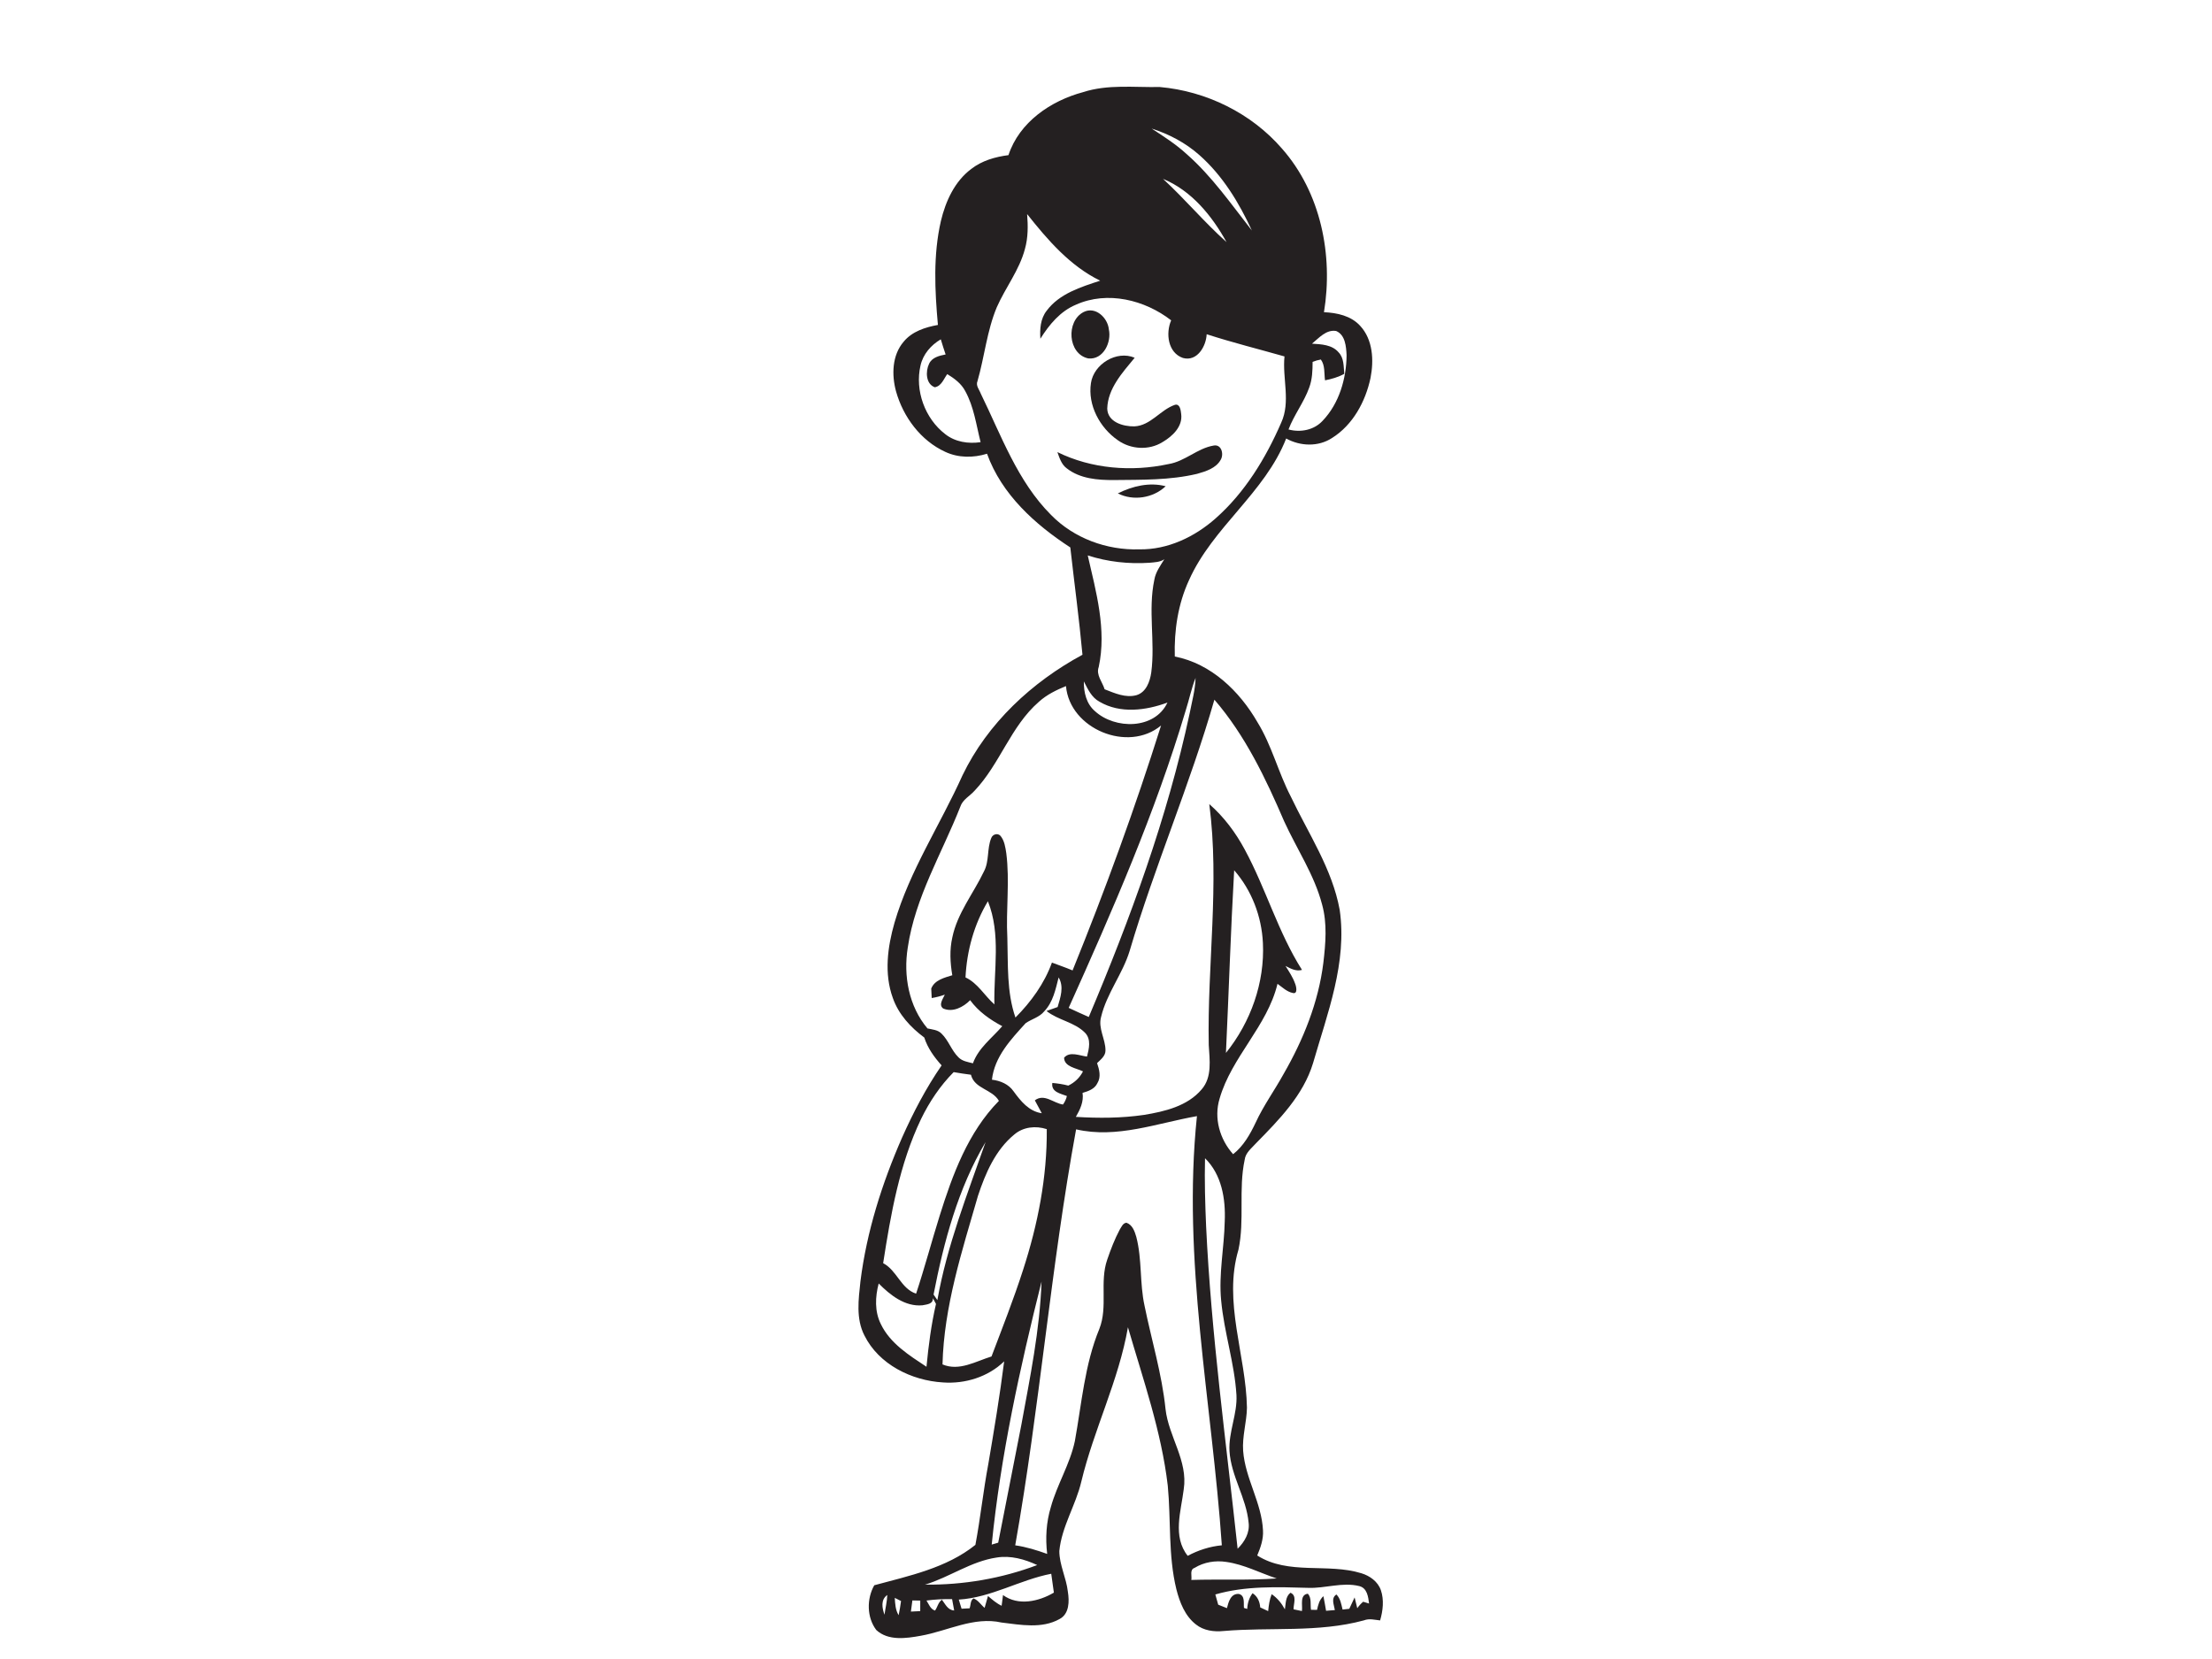 <?xml version="1.0" encoding="utf-8"?>
<!-- Generator: Adobe Illustrator 17.0.0, SVG Export Plug-In . SVG Version: 6.00 Build 0)  -->
<!DOCTYPE svg PUBLIC "-//W3C//DTD SVG 1.1//EN" "http://www.w3.org/Graphics/SVG/1.1/DTD/svg11.dtd">
<svg version="1.1" id="Layer_1" xmlns="http://www.w3.org/2000/svg" xmlns:xlink="http://www.w3.org/1999/xlink" x="0px" y="0px"
	 width="800px" height="600px" viewBox="0 0 800 600" enable-background="new 0 0 800 600" xml:space="preserve">
<path fill="#242021" d="M391.745,33.318c8.963-2.901,18.452-1.663,27.702-1.848c16.808,1.478,33.116,9.462,44.195,22.268
	c14.063,15.948,18.572,38.531,15.191,59.173c4.712,0.213,9.776,1.284,13.084,4.925c4.648,5.008,4.999,12.474,3.751,18.859
	c-1.82,8.538-6.366,16.974-13.906,21.705c-4.98,3.271-11.495,3.012-16.604,0.194c-7.706,19.7-26.593,32.063-35.149,51.254
	c-3.973,8.602-5.405,18.166-5.128,27.591c13.13,2.569,23.423,12.52,29.91,23.784c5.174,8.39,7.494,18.092,12.012,26.805
	c6.376,13.435,15.006,26.177,17.713,41.035c2.763,19.025-4.435,37.413-9.619,55.375c-3.53,11.707-12.363,20.587-20.688,29.088
	c-1.589,1.783-3.761,3.382-4.056,5.923c-2.292,10.7,0.037,21.806-2.245,32.497c-5.627,18.942,2.726,38.115,3.068,57.168
	c-0.092,5.239-1.756,10.367-1.377,15.634c0.748,9.97,6.717,18.748,7.18,28.773c0.185,3.151-0.878,6.182-2.088,9.046
	c11.301,7.179,25.41,2.643,37.662,6.422c3.058,0.924,5.969,3.003,7.059,6.126c1.201,3.53,0.748,7.411-0.277,10.931
	c-1.959-0.203-3.945-0.785-5.858-0.018c-16.558,4.5-33.883,2.402-50.783,3.853c-3.456,0.351-7.179-0.139-9.961-2.365
	c-3.982-3.086-5.886-8.03-7.087-12.751c-3.003-12.252-1.913-24.976-3.105-37.431c-2.301-19.654-8.917-38.401-14.405-57.307
	c-3.336,19.256-12.326,36.886-16.863,55.819c-2.005,8.566-7.096,16.235-7.956,25.105c0.018,5.063,2.532,9.711,3.086,14.71
	c0.564,3.447,0.545,8.03-3.003,9.887c-6.394,3.585-14.073,2.097-20.975,1.266c-10.072-2.255-19.524,3.077-29.226,4.786
	c-5.276,0.961-11.772,1.903-16.078-2.079c-3.456-4.555-3.52-11.273-0.73-16.189c12.631-3.428,26.14-6.228,36.572-14.608
	c1.82-9.665,2.837-19.524,4.666-29.217c2.107-12.354,4.158-24.717,5.738-37.154c-5.83,5.655-14.137,8.214-22.167,7.623
	c-11.347-0.684-23.165-6.496-28.376-16.992c-3.123-6.071-2.125-13.084-1.432-19.589c2.255-17.99,7.808-35.445,15.07-52.012
	c4.038-9.055,8.649-17.889,14.285-26.066c-2.67-2.957-5.045-6.246-6.274-10.081c-4.943-3.659-9.305-8.39-11.365-14.285
	c-3.206-8.787-1.922-18.452,0.601-27.24c5.516-18.896,16.558-35.426,24.569-53.259c9.083-18.887,25.133-33.772,43.41-43.65
	c-1.192-12.973-2.948-25.872-4.398-38.808c-12.779-8.325-24.828-19.182-30.122-33.892c-4.925,1.534-10.367,1.534-15.089-0.675
	c-8.889-4.056-15.228-12.622-17.824-21.899c-1.617-5.96-1.441-13.038,2.754-17.935c3.049-3.724,7.826-5.248,12.4-6.071
	c-1.127-12.492-1.756-25.281,1.081-37.607c1.7-7.133,4.971-14.34,11.005-18.831c3.844-2.985,8.649-4.361,13.426-4.971
	C368.654,44.175,380.029,36.441,391.745,33.318 M416.499,46.494c4.389,2.855,8.824,5.701,12.696,9.258
	c9.138,8.039,16.096,18.11,23.562,27.618c-4.657-10.099-10.598-19.903-19.025-27.323C428.77,51.65,422.81,48.5,416.499,46.494
	 M420.62,64.688c7.956,7.327,14.904,15.662,22.971,22.878C438.333,78.049,430.914,68.929,420.62,64.688 M371.473,77.43
	c0.342,4.213,0.37,8.519-0.795,12.622c-2.014,7.651-7.041,13.934-10.182,21.086c-3.567,8.538-4.426,17.852-6.967,26.685
	c-0.711,1.626,0.647,3.077,1.183,4.537c7.42,15.144,13.259,31.712,25.419,43.872c8.27,8.455,20.171,12.807,31.915,12.446
	c10.266,0.176,20.042-4.5,27.609-11.208c10.589-9.36,18.101-21.714,23.701-34.576c3.502-7.605,0.379-16.013,1.201-23.987
	c-9.379-2.661-18.859-5.027-28.145-8.03c-0.203,4.389-3.447,9.998-8.584,8.584c-5.452-1.876-6.292-8.917-4.26-13.611
	c-9.526-7.401-23.054-10.746-34.391-5.673c-5.701,2.356-9.721,7.235-12.908,12.326c-0.231-3.502,0.018-7.263,2.282-10.136
	c4.592-6.182,12.345-8.556,19.349-10.857C386.959,96.178,378.902,86.781,371.473,77.43 M474.499,124.295
	c3.373,0.213,7.272,0.351,9.637,3.151c1.987,2.07,1.774,5.11,2.042,7.752c-2.171,1.201-4.546,1.885-6.967,2.347
	c-0.36-2.504,0.074-5.368-1.506-7.521c-1.026,0.176-2.024,0.462-2.985,0.859c-0.009,3.114-0.111,6.292-1.21,9.249
	c-1.894,5.35-5.498,9.878-7.503,15.191c4.352,1.164,9.231,0.24,12.354-3.16c5.969-6.255,8.575-15.209,8.649-23.71
	c-0.157-3.105-0.453-7.337-3.77-8.741C479.627,119.102,477.021,122.244,474.499,124.295 M332.914,132.195
	c-2.097,9.018,1.599,19.173,8.935,24.809c3.594,2.846,8.344,3.567,12.797,2.911c-1.571-6.228-2.412-12.797-5.562-18.489
	c-1.423-2.717-3.936-4.565-6.496-6.126c-1.275,1.728-2.097,4.352-4.509,4.759c-3.289-1.192-3.382-5.784-2.07-8.482
	c1.063-2.338,3.724-2.929,5.988-3.382c-0.619-1.811-1.192-3.641-1.746-5.47C336.703,124.803,333.829,128.111,332.914,132.195
	 M393.399,200.876c3.003,13.149,6.893,26.814,3.973,40.342c-1.063,2.901,1.34,5.405,2.125,8.067
	c3.631,1.404,7.568,3.206,11.522,2.134c3.511-1.053,4.87-4.925,5.35-8.205c1.478-11.134-1.238-22.499,1.118-33.56
	c0.471-2.781,2.171-5.064,3.613-7.401c-1.571,1.081-3.52,1.09-5.341,1.275C408.229,204.036,400.597,203.205,393.399,200.876
	 M428.853,256.852c-11.014,37.025-26.519,72.488-42.347,107.655c2.402,1.127,4.823,2.227,7.263,3.299
	c15.033-35.583,28.413-72.053,36.507-109.901c0.813-4.213,2.005-8.399,2.116-12.714C430.886,248.971,430.1,252.981,428.853,256.852
	 M391.985,246.43c-0.046,3.918,0.887,8.094,4.001,10.755c7.263,6.671,21.631,6.717,26.242-3.095
	c-7.808,2.883-17.076,4.093-24.569-0.296C394.767,252.251,393.408,249.192,391.985,246.43 M375.732,253.812
	c-10.182,8.843-14.082,22.499-23.266,32.164c-1.719,1.94-4.352,3.216-5.174,5.821c-6.634,16.826-16.327,32.747-18.988,50.903
	c-1.635,10.173,0.36,21.234,7.124,29.245c1.746,0.397,3.742,0.49,5.082,1.866c2.55,2.467,3.585,6.089,6.126,8.575
	c1.368,1.423,3.41,1.7,5.239,2.171c1.996-5.562,6.884-9.101,10.608-13.426c-4.435-2.347-8.63-5.294-11.615-9.397
	c-2.449,2.504-6.329,4.546-9.785,2.984c-1.737-1.349-0.018-3.493,0.619-4.99c-1.543,0.554-3.132,0.961-4.74,1.229
	c-0.046-0.859-0.12-2.569-0.166-3.428c1.192-3.095,4.777-3.936,7.614-4.814c-0.767-4.518-1.016-9.185,0.009-13.675
	c1.811-8.796,7.632-15.893,11.421-23.839c2.014-3.761,1.053-8.251,2.661-12.114c0.49-1.358,2.328-1.94,3.363-0.767
	c1.414,1.746,1.737,4.075,2.07,6.228c1.312,10.173-0.166,20.42,0.388,30.631c0.286,9.637-0.277,19.57,2.929,28.829
	c5.646-5.673,10.46-12.298,13.195-19.875c2.486,0.942,5.008,1.793,7.466,2.837c11.809-29.106,22.583-58.637,32.007-88.593
	c-11.929,9.961-33.042,1.275-34.391-14.248C382.016,249.562,378.56,251.253,375.732,253.812 M439.202,253.045
	c-8.815,30.741-21.594,60.162-30.64,90.829c-2.532,8.344-8.288,15.357-10.33,23.876c-1.173,4.158,1.589,8.002,1.58,12.114
	c0.046,2.051-1.746,3.326-3.04,4.629c0.804,2.319,1.506,4.98,0.111,7.253c-0.979,2.116-3.289,2.901-5.368,3.511
	c0.49,3.16-0.887,6.034-2.421,8.676c8.233,0.508,16.53,0.48,24.708-0.721c7.475-1.238,15.69-3.169,20.799-9.231
	c3.853-4.444,2.864-10.663,2.559-16.05c-0.573-29.032,3.982-58.184,0.194-87.124c5.285,4.611,9.526,10.293,12.834,16.456
	c7.66,14.146,12.049,29.882,20.698,43.52c-2.162,0.619-4.103-0.48-5.96-1.432c1.266,2.033,2.643,4.056,3.447,6.339
	c0.416,0.942,1.109,3.927-0.813,3.437c-2.162-0.444-3.798-2.079-5.535-3.317c-3.715,15.375-16.586,26.408-20.938,41.506
	c-2.153,7.032,0.046,14.729,4.888,20.115c3.761-2.957,6.135-7.179,8.15-11.421c2.827-6.154,6.838-11.652,10.09-17.565
	c7.143-12.382,12.613-25.927,14.387-40.185c0.822-7.004,1.46-14.248-0.453-21.141c-2.809-10.737-9.12-20.023-13.694-30.03
	C457.765,281.532,450.355,265.963,439.202,253.045 M446.354,314.741c-1.257,22.01-1.94,44.038-2.975,66.057
	c8.954-11.106,14.072-25.447,13.37-39.75C456.296,331.447,452.702,321.994,446.354,314.741 M349.186,353.493
	c4.472,2.107,6.865,6.597,10.45,9.757c-0.277-12.428,2.43-25.392-2.347-37.302C352.3,334.256,349.666,343.847,349.186,353.493
	 M382.866,353.503c-1.1,4.287-2.005,8.926-5.193,12.243c-1.728,2.162-4.546,2.781-6.727,4.297
	c-5.359,5.895-11.273,12.132-12.197,20.448c3.049,0.36,6.034,1.608,7.826,4.204c2.587,3.539,5.544,7.244,10.201,7.928
	c-0.822-1.571-1.663-3.123-2.513-4.666c3.437-2.578,6.717,1.007,10.173,1.515c0.674-0.906,1.146-1.931,1.423-3.077
	c-2.282-0.887-5.775-1.432-5.267-4.731c1.931,0.176,3.872,0.453,5.766,0.961c2.301-1.1,4.158-2.864,5.322-5.137
	c-2.402-1.201-6.764-1.626-6.838-4.943c2.051-2.449,5.664-0.711,8.288-0.416c0.721-2.818,1.58-6.255-0.712-8.612
	c-3.844-3.899-9.711-4.5-13.934-7.882c1.331-0.49,2.68-0.961,4.019-1.423C383.512,360.738,384.898,356.903,382.866,353.503
	 M333.117,404.692c-7.817,16.336-10.959,34.401-13.712,52.151c5.017,2.633,6.376,9.175,11.91,11.033
	c3.086-9.323,5.599-18.822,8.529-28.191c4.666-14.886,10.266-30.206,21.428-41.543c-2.449-4.269-8.815-4.297-10.118-9.453
	c-2.088-0.268-4.176-0.573-6.246-0.942C340.029,392.662,336.139,398.483,333.117,404.692 M389.186,408.444
	c-9.166,49.878-13.148,100.522-22.019,150.446c3.973,0.554,7.799,1.765,11.559,3.105c-0.675-5.673-0.342-11.476,1.331-16.955
	c2.255-8.168,6.912-15.505,8.676-23.821c2.476-13.62,3.539-27.692,8.861-40.61c3.16-8.011,0.028-16.928,2.837-25.013
	c1.275-3.724,2.689-7.429,4.546-10.912c0.628-0.942,1.109-2.338,2.421-2.467c2.181,0.776,2.966,3.105,3.557,5.119
	c2.125,8.131,1.183,16.678,2.975,24.874c2.532,12.456,6.292,24.689,7.595,37.385c1.109,9.942,8.177,18.711,6.588,29.023
	c-0.979,7.946-4.13,17.039,1.432,24.07c3.835-2.051,8.011-3.391,12.345-3.807c-3.567-51.67-14.442-103.257-9-155.214
	C418.495,406.198,403.942,411.853,389.186,408.444 M366.825,410.319c-6.81,5.581-10.441,14.026-13.139,22.204
	c-5.757,19.931-12.298,40.009-12.816,60.938c6.071,2.559,12.012-1.127,17.722-2.874c3.936-10.404,8.03-20.753,11.43-31.351
	c5.322-16.41,8.713-33.569,8.556-50.866C374.596,407.067,370.077,407.538,366.825,410.319 M337.636,468.19
	c0.453,0.665,0.915,1.331,1.377,2.005c3.474-19.663,10.866-38.364,17.436-57.149C346.451,429.899,341.35,449.09,337.636,468.19
	 M435.811,418.894c-0.203,8.214,0.046,16.429,0.397,24.643c1.848,39.02,7.216,77.764,11.393,116.581
	c2.532-2.476,4.463-5.803,3.973-9.462c-0.841-8.981-6.348-16.808-6.912-25.844c-0.397-6.884,2.874-13.37,2.523-20.254
	c-0.702-11.568-4.472-22.675-5.535-34.197c-0.942-9.582,1.1-19.099,1.294-28.663C443.295,433.604,441.845,424.789,435.811,418.894
	 M376.684,463.496c-7.845,31.314-14.793,62.961-18.018,95.126c0.582-0.176,1.765-0.517,2.347-0.693
	c2.781-14.119,5.526-28.256,8.325-42.375C372.489,498.321,376.083,481.033,376.684,463.496 M318.555,478.843
	c3.363,7.041,10.247,11.31,16.521,15.468c0.73-7.632,1.719-15.255,3.437-22.73c-0.37-0.702-0.748-1.395-1.118-2.079
	c0.129,2.199-2.319,2.264-3.798,2.578c-6.302,0.564-11.633-3.677-15.81-7.891C316.522,468.993,316.282,474.288,318.555,478.843
	 M334.55,573.11c13.805,0.139,27.646-2.199,40.573-7.087c-4.555-2.116-9.628-3.548-14.673-2.717
	C351.172,564.674,343.402,570.421,334.55,573.11 M432.032,567.048c-1.876,0.61-0.887,2.948-1.173,4.361
	c10.293-0.314,20.605,0.185,30.88-0.536c-6.071-1.996-11.836-5.082-18.221-5.978C439.59,564.286,435.432,564.951,432.032,567.048
	 M346.756,578.515c0.333,1.09,0.665,2.19,1.007,3.299c0.961-0.055,1.931-0.111,2.901-0.148c0.462-1.183,0.222-2.827,1.405-3.576
	c1.691,0.591,2.67,2.301,4.029,3.419c0.425-1.432,0.832-2.864,1.22-4.297c1.534,1.312,3.077,2.67,4.934,3.539
	c0.176-1.294,0.342-2.587,0.499-3.872c5.507,4.01,12.945,2.338,18.397-0.887c-0.305-2.282-0.628-4.546-0.952-6.819
	C368.784,571.373,358.509,577.794,346.756,578.515 M473.076,574.265c-11.208-0.314-22.647-0.748-33.532,2.393
	c0.351,1.22,0.702,2.458,1.035,3.696c1.044,0.416,2.098,0.832,3.16,1.257c0.573-2.236,1.386-5.415,4.371-5.128
	c2.245,0.638,1.599,3.308,1.783,5.045l1.183,0.36c0.102-2.06,0.684-4.029,1.931-5.683c1.802,1.146,2.606,3.049,2.772,5.137
	c0.942,0.443,1.913,0.896,2.874,1.34c0.203-2.088,0.48-4.176,1.266-6.126c2.042,1.386,3.604,3.308,4.777,5.479
	c0.36-2.079,0.157-4.555,2.014-5.997c2.476,1.026,1.063,4.038,1.127,5.997c0.998,0.212,2.005,0.416,3.021,0.619
	c0.314-2.116-0.896-5.895,2.153-6.265c1.414,1.58,0.822,3.872,1.127,5.812c0.545,0.009,1.635,0.028,2.19,0.037
	c0.388-1.811,0.841-3.677,2.301-4.962c0.36,1.756,0.647,3.511,0.961,5.285c1.053-0.092,2.116-0.185,3.179-0.259
	c-0.277-1.876-1.515-4.315,0.564-5.636c1.46,1.46,1.756,3.53,2.227,5.452c0.804-0.102,1.608-0.194,2.43-0.277
	c0.647-1.377,1.294-2.735,1.922-4.112c0.24,0.979,0.721,2.92,0.961,3.899c0.61-0.878,1.321-1.654,2.134-2.338
	c0.702,0.213,1.414,0.425,2.134,0.647c-0.305-2.43-0.684-5.59-3.52-6.302C485.494,572.103,479.257,574.523,473.076,574.265
	 M319.886,583.985c0.333-2.384,0.924-4.731,1.016-7.133C318.435,578.571,319.036,581.583,319.886,583.985 M323.6,577.887
	c0.148,2.144,0.231,4.38,1.404,6.265c0.379-1.691,0.619-3.419,0.869-5.119C325.106,578.645,324.358,578.266,323.6,577.887
	 M329.976,578.82c-0.185,1.331-0.36,2.68-0.536,4.029c1.127-0.065,2.245-0.12,3.373-0.166c-0.009-1.275-0.009-2.55,0.009-3.807
	C331.87,578.848,330.928,578.829,329.976,578.82 M335.076,578.857c0.869,1.331,1.404,3.095,3.095,3.631
	c0.906-1.266,1.146-3.012,2.486-3.927c1.238,1.58,2.097,3.761,4.435,3.89c-0.249-1.377-0.499-2.744-0.758-4.103
	C341.239,578.284,338.144,578.451,335.076,578.857z"/>
<path fill="#242021" d="M391.893,112.856c4.287-2.19,8.732,2.061,9.138,6.265c1.035,4.638-2.005,11.088-7.438,10.506
	C386.164,128.065,385.453,116.183,391.893,112.856z"/>
<path fill="#242021" d="M394.554,138.553c1.026-6.921,9.323-11.947,15.819-9.166c-4.398,5.35-9.702,11.07-9.924,18.378
	c0.129,4.897,5.757,6.514,9.794,6.44c5.914-0.249,9.416-6.015,14.701-7.799c1.848-0.471,2.097,2.079,2.245,3.317
	c0.619,4.574-3.197,8.094-6.791,10.192c-4.897,3.04-11.448,2.624-16.105-0.693C397.77,154.723,393.344,146.554,394.554,138.553z"/>
<path fill="#242021" d="M422.625,167.834c5.932-0.961,10.377-5.673,16.244-6.681c2.883-0.61,3.807,3.031,2.661,5.054
	c-1.691,3.142-5.415,4.269-8.612,5.174c-9.841,2.328-20.032,2.125-30.076,2.236c-5.849,0.037-12.243-0.48-17.02-4.223
	c-1.931-1.404-2.633-3.751-3.4-5.886C394.757,169.58,409.283,170.708,422.625,167.834z"/>
<path fill="#242021" d="M404.275,178.451c5.267-2.652,11.485-4.14,17.306-2.596C417.035,180.151,409.883,181.269,404.275,178.451z"
	/>
</svg>
